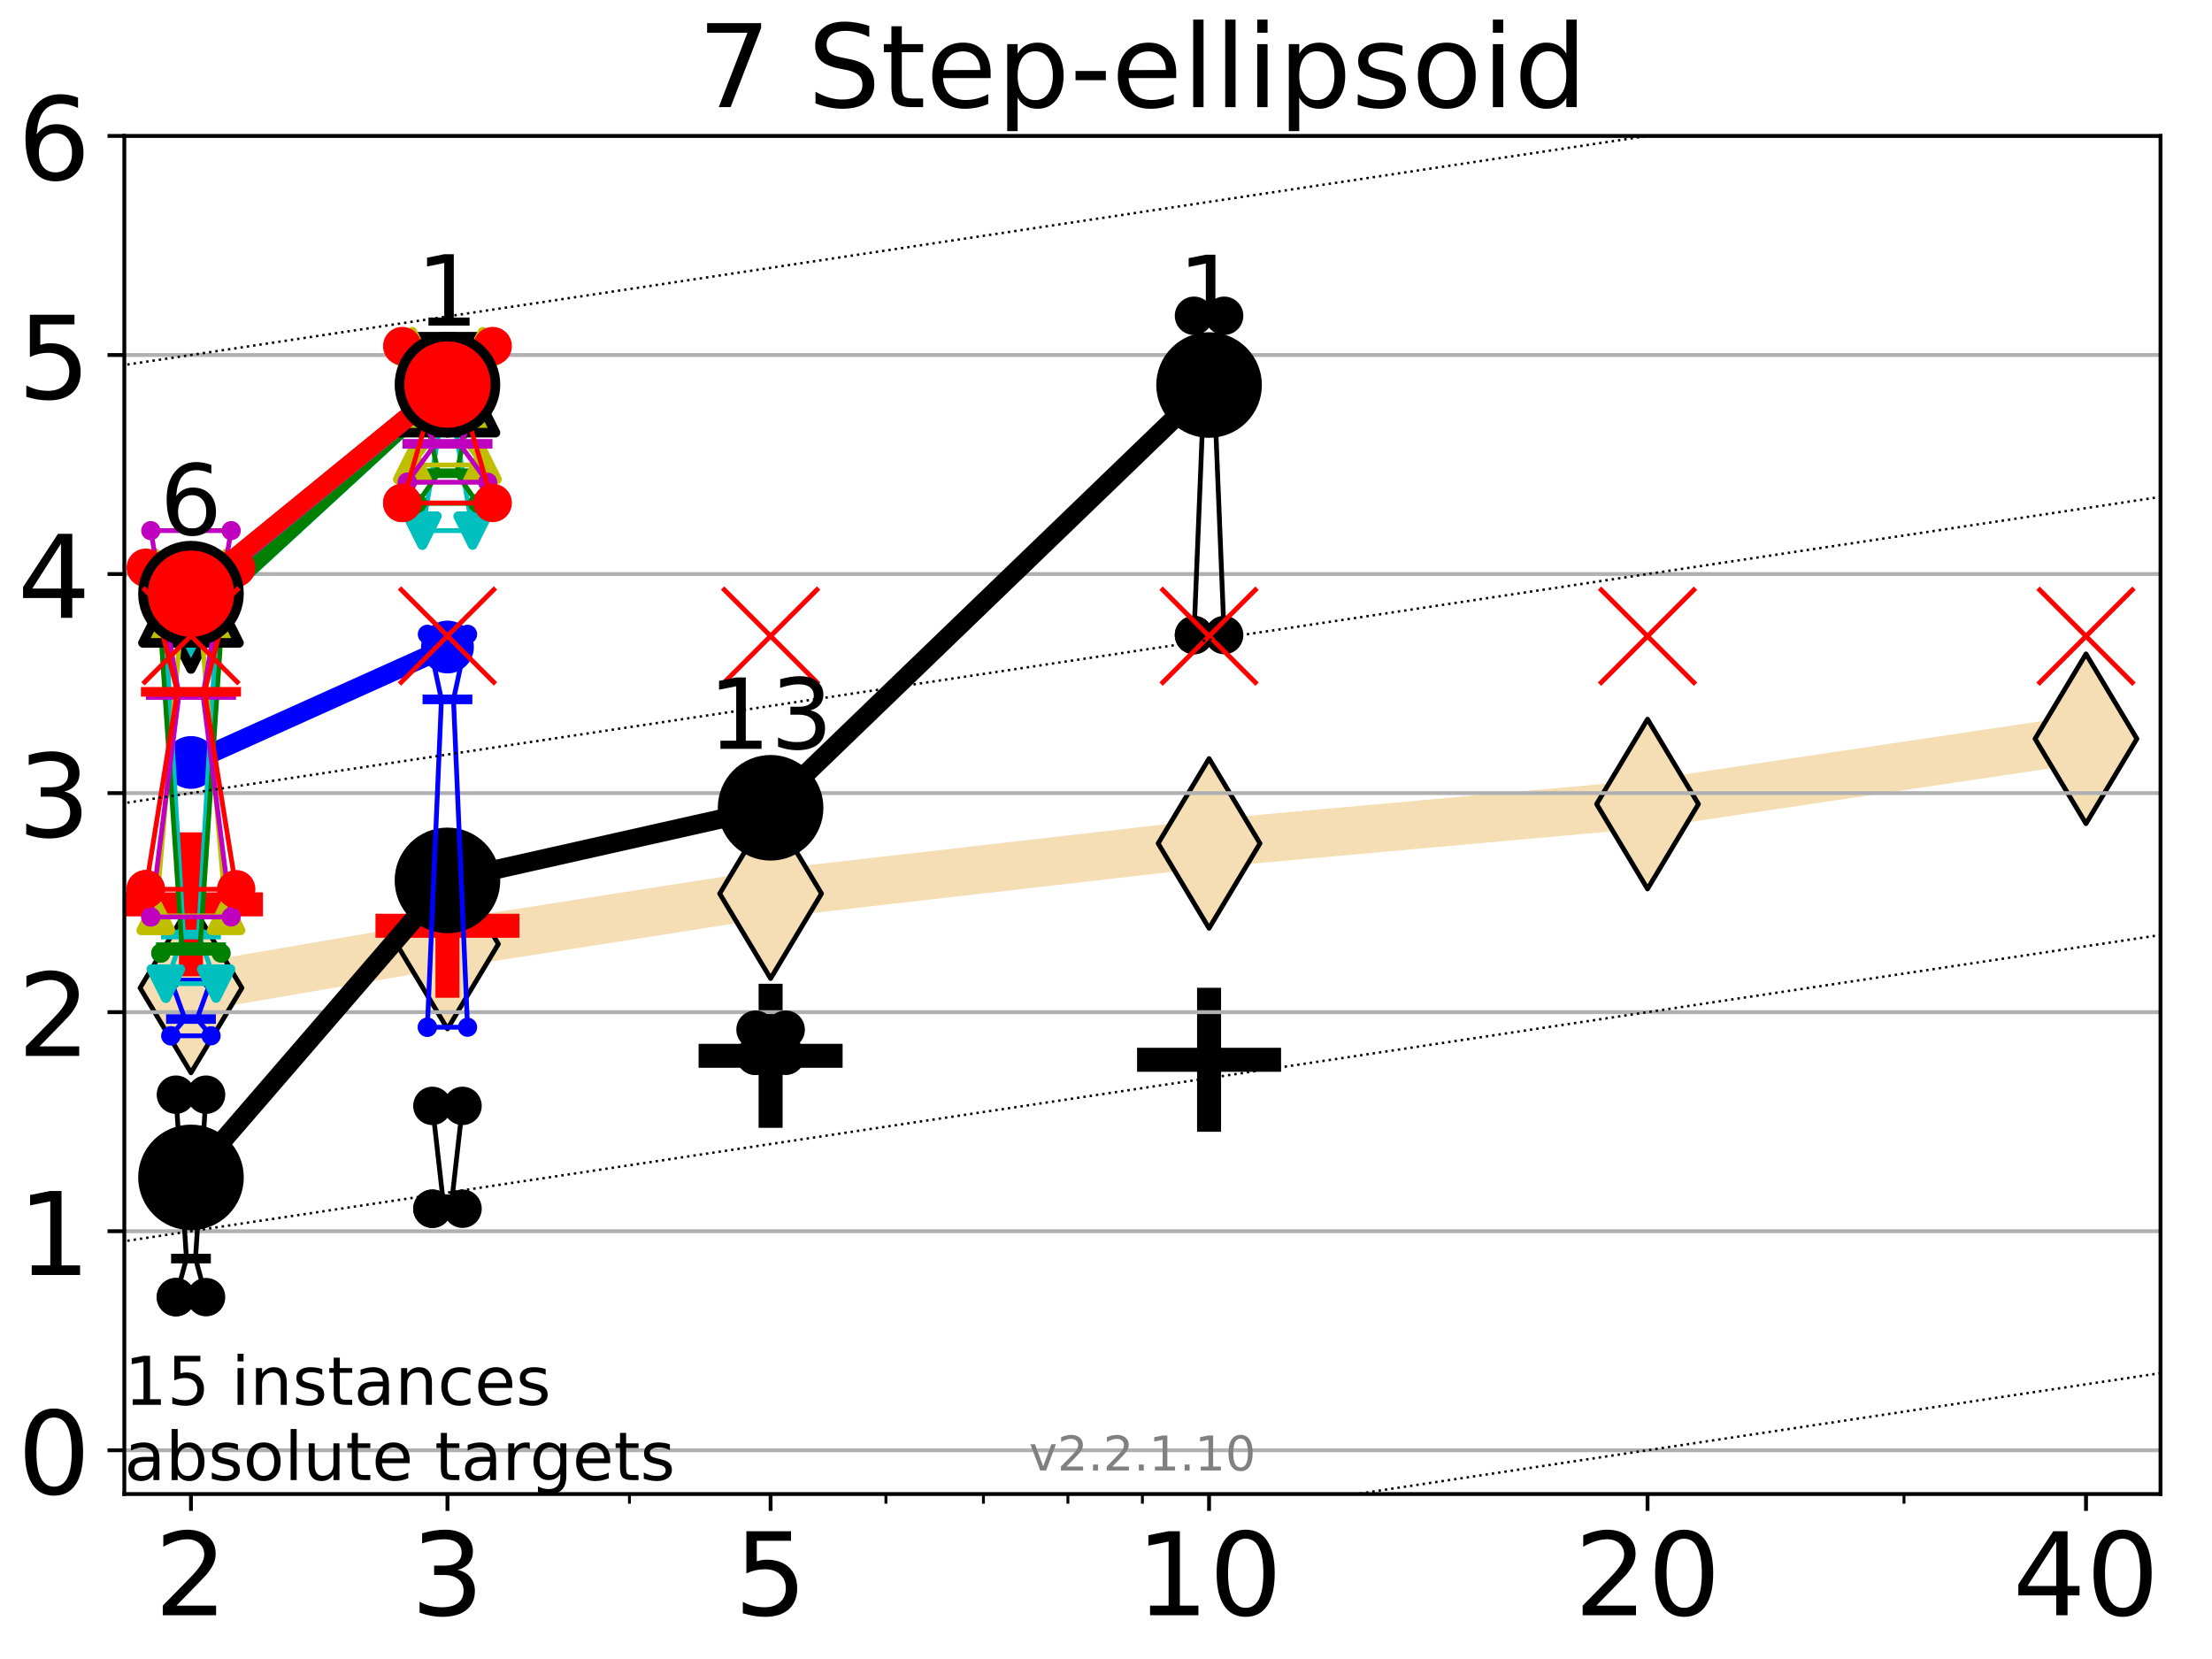 <?xml version="1.0" encoding="utf-8" standalone="no"?>
<!DOCTYPE svg PUBLIC "-//W3C//DTD SVG 1.1//EN"
  "http://www.w3.org/Graphics/SVG/1.1/DTD/svg11.dtd">
<!-- Created with matplotlib (http://matplotlib.org/) -->
<svg height="345.6pt" version="1.1" viewBox="0 0 460.8 345.6" width="460.8pt" xmlns="http://www.w3.org/2000/svg" xmlns:xlink="http://www.w3.org/1999/xlink">
 <defs>
  <style type="text/css">
*{stroke-linecap:butt;stroke-linejoin:round;}
  </style>
 </defs>
 <g id="figure_1">
  <g id="patch_1">
   <path d="M 0 345.6 
L 460.8 345.6 
L 460.8 0 
L 0 0 
z
" style="fill:#ffffff;"/>
  </g>
  <g id="axes_1">
   <g id="patch_2">
    <path d="M 25.9 311.24 
L 450.072 311.24 
L 450.072 28.32 
L 25.9 28.32 
z
" style="fill:#ffffff;"/>
   </g>
   <g id="line2d_1">
    <path clip-path="url(#p52731faa71)" d="M 39.784 205.803 
L 93.215 196.655 
L 160.53 186.158 
L 251.87 175.697 
L 343.211 167.501 
L 434.551 153.901 
" style="fill:none;stroke:#f5deb3;stroke-linecap:square;stroke-width:10;"/>
    <defs>
     <path d="M -0 17.678 
L 10.607 0 
L 0 -17.678 
L -10.607 -0 
z
" id="m0c9f86d8f8" style="stroke:#000000;stroke-linejoin:miter;"/>
    </defs>
    <g clip-path="url(#p52731faa71)">
     <use style="fill:#f5deb3;stroke:#000000;stroke-linejoin:miter;" x="39.784" xlink:href="#m0c9f86d8f8" y="205.803"/>
     <use style="fill:#f5deb3;stroke:#000000;stroke-linejoin:miter;" x="93.215" xlink:href="#m0c9f86d8f8" y="196.655"/>
     <use style="fill:#f5deb3;stroke:#000000;stroke-linejoin:miter;" x="160.53" xlink:href="#m0c9f86d8f8" y="186.158"/>
     <use style="fill:#f5deb3;stroke:#000000;stroke-linejoin:miter;" x="251.87" xlink:href="#m0c9f86d8f8" y="175.697"/>
     <use style="fill:#f5deb3;stroke:#000000;stroke-linejoin:miter;" x="343.211" xlink:href="#m0c9f86d8f8" y="167.501"/>
     <use style="fill:#f5deb3;stroke:#000000;stroke-linejoin:miter;" x="434.551" xlink:href="#m0c9f86d8f8" y="153.901"/>
    </g>
   </g>
   <g id="line2d_2">
    <defs>
     <path d="M -15 0 
L 15 0 
M 0 15 
L 0 -15 
" id="me1f49bbf1b" style="stroke:#ff0000;stroke-width:5;"/>
    </defs>
    <g clip-path="url(#p52731faa71)">
     <use style="fill:#ff0000;stroke:#ff0000;stroke-width:5;" x="93.215" xlink:href="#me1f49bbf1b" y="192.849"/>
    </g>
   </g>
   <g id="line2d_3">
    <defs>
     <path d="M -15 0 
L 15 0 
M 0 15 
L 0 -15 
" id="m3be1cf5bc7" style="stroke:#000000;stroke-width:5;"/>
    </defs>
    <g clip-path="url(#p52731faa71)">
     <use style="stroke:#000000;stroke-width:5;" x="160.53" xlink:href="#m3be1cf5bc7" y="219.943"/>
    </g>
   </g>
   <g id="line2d_4">
    <g clip-path="url(#p52731faa71)">
     <use style="stroke:#000000;stroke-width:5;" x="251.87" xlink:href="#m3be1cf5bc7" y="220.775"/>
    </g>
   </g>
   <g id="line2d_5">
    <g clip-path="url(#p52731faa71)">
     <use style="fill:#ff0000;stroke:#ff0000;stroke-width:5;" x="39.784" xlink:href="#me1f49bbf1b" y="188.395"/>
    </g>
   </g>
   <g id="matplotlib.axis_1">
    <g id="xtick_1">
     <g id="line2d_6">
      <defs>
       <path d="M 0 0 
L 0 3.5 
" id="mfce76831c5" style="stroke:#000000;stroke-width:0.8;"/>
      </defs>
      <g>
       <use style="stroke:#000000;stroke-width:0.8;" x="39.784" xlink:href="#mfce76831c5" y="311.24"/>
      </g>
     </g>
     <g id="text_1">
      <!-- 2 -->
      <defs>
       <path d="M 19.188 8.297 
L 53.609 8.297 
L 53.609 0 
L 7.328 0 
L 7.328 8.297 
Q 12.938 14.109 22.625 23.891 
Q 32.328 33.688 34.812 36.531 
Q 39.547 41.844 41.422 45.531 
Q 43.312 49.219 43.312 52.781 
Q 43.312 58.594 39.234 62.25 
Q 35.156 65.922 28.609 65.922 
Q 23.969 65.922 18.812 64.312 
Q 13.672 62.703 7.812 59.422 
L 7.812 69.391 
Q 13.766 71.781 18.938 73 
Q 24.125 74.219 28.422 74.219 
Q 39.75 74.219 46.484 68.547 
Q 53.219 62.891 53.219 53.422 
Q 53.219 48.922 51.531 44.891 
Q 49.859 40.875 45.406 35.406 
Q 44.188 33.984 37.641 27.219 
Q 31.109 20.453 19.188 8.297 
z
" id="DejaVuSans-32"/>
      </defs>
      <g transform="translate(32.149 336.476)scale(0.24 -0.24)">
       <use xlink:href="#DejaVuSans-32"/>
      </g>
     </g>
    </g>
    <g id="xtick_2">
     <g id="line2d_7">
      <g>
       <use style="stroke:#000000;stroke-width:0.8;" x="93.215" xlink:href="#mfce76831c5" y="311.24"/>
      </g>
     </g>
     <g id="text_2">
      <!-- 3 -->
      <defs>
       <path d="M 40.578 39.312 
Q 47.656 37.797 51.625 33 
Q 55.609 28.219 55.609 21.188 
Q 55.609 10.406 48.188 4.484 
Q 40.766 -1.422 27.094 -1.422 
Q 22.516 -1.422 17.656 -0.516 
Q 12.797 0.391 7.625 2.203 
L 7.625 11.719 
Q 11.719 9.328 16.594 8.109 
Q 21.484 6.891 26.812 6.891 
Q 36.078 6.891 40.938 10.547 
Q 45.797 14.203 45.797 21.188 
Q 45.797 27.641 41.281 31.266 
Q 36.766 34.906 28.719 34.906 
L 20.219 34.906 
L 20.219 43.016 
L 29.109 43.016 
Q 36.375 43.016 40.234 45.922 
Q 44.094 48.828 44.094 54.297 
Q 44.094 59.906 40.109 62.906 
Q 36.141 65.922 28.719 65.922 
Q 24.656 65.922 20.016 65.031 
Q 15.375 64.156 9.812 62.312 
L 9.812 71.094 
Q 15.438 72.656 20.344 73.438 
Q 25.25 74.219 29.594 74.219 
Q 40.828 74.219 47.359 69.109 
Q 53.906 64.016 53.906 55.328 
Q 53.906 49.266 50.438 45.094 
Q 46.969 40.922 40.578 39.312 
z
" id="DejaVuSans-33"/>
      </defs>
      <g transform="translate(85.58 336.476)scale(0.24 -0.24)">
       <use xlink:href="#DejaVuSans-33"/>
      </g>
     </g>
    </g>
    <g id="xtick_3">
     <g id="line2d_8">
      <g>
       <use style="stroke:#000000;stroke-width:0.8;" x="160.53" xlink:href="#mfce76831c5" y="311.24"/>
      </g>
     </g>
     <g id="text_3">
      <!-- 5 -->
      <defs>
       <path d="M 10.797 72.906 
L 49.516 72.906 
L 49.516 64.594 
L 19.828 64.594 
L 19.828 46.734 
Q 21.969 47.469 24.109 47.828 
Q 26.266 48.188 28.422 48.188 
Q 40.625 48.188 47.75 41.5 
Q 54.891 34.812 54.891 23.391 
Q 54.891 11.625 47.562 5.094 
Q 40.234 -1.422 26.906 -1.422 
Q 22.312 -1.422 17.547 -0.641 
Q 12.797 0.141 7.719 1.703 
L 7.719 11.625 
Q 12.109 9.234 16.797 8.062 
Q 21.484 6.891 26.703 6.891 
Q 35.156 6.891 40.078 11.328 
Q 45.016 15.766 45.016 23.391 
Q 45.016 31 40.078 35.438 
Q 35.156 39.891 26.703 39.891 
Q 22.75 39.891 18.812 39.016 
Q 14.891 38.141 10.797 36.281 
z
" id="DejaVuSans-35"/>
      </defs>
      <g transform="translate(152.895 336.476)scale(0.24 -0.24)">
       <use xlink:href="#DejaVuSans-35"/>
      </g>
     </g>
    </g>
    <g id="xtick_4">
     <g id="line2d_9">
      <g>
       <use style="stroke:#000000;stroke-width:0.8;" x="251.87" xlink:href="#mfce76831c5" y="311.24"/>
      </g>
     </g>
     <g id="text_4">
      <!-- 10 -->
      <defs>
       <path d="M 12.406 8.297 
L 28.516 8.297 
L 28.516 63.922 
L 10.984 60.406 
L 10.984 69.391 
L 28.422 72.906 
L 38.281 72.906 
L 38.281 8.297 
L 54.391 8.297 
L 54.391 0 
L 12.406 0 
z
" id="DejaVuSans-31"/>
       <path d="M 31.781 66.406 
Q 24.172 66.406 20.328 58.906 
Q 16.5 51.422 16.5 36.375 
Q 16.5 21.391 20.328 13.891 
Q 24.172 6.391 31.781 6.391 
Q 39.453 6.391 43.281 13.891 
Q 47.125 21.391 47.125 36.375 
Q 47.125 51.422 43.281 58.906 
Q 39.453 66.406 31.781 66.406 
z
M 31.781 74.219 
Q 44.047 74.219 50.516 64.516 
Q 56.984 54.828 56.984 36.375 
Q 56.984 17.969 50.516 8.266 
Q 44.047 -1.422 31.781 -1.422 
Q 19.531 -1.422 13.062 8.266 
Q 6.594 17.969 6.594 36.375 
Q 6.594 54.828 13.062 64.516 
Q 19.531 74.219 31.781 74.219 
z
" id="DejaVuSans-30"/>
      </defs>
      <g transform="translate(236.6 336.476)scale(0.24 -0.24)">
       <use xlink:href="#DejaVuSans-31"/>
       <use x="63.623" xlink:href="#DejaVuSans-30"/>
      </g>
     </g>
    </g>
    <g id="xtick_5">
     <g id="line2d_10">
      <g>
       <use style="stroke:#000000;stroke-width:0.8;" x="343.211" xlink:href="#mfce76831c5" y="311.24"/>
      </g>
     </g>
     <g id="text_5">
      <!-- 20 -->
      <g transform="translate(327.941 336.476)scale(0.24 -0.24)">
       <use xlink:href="#DejaVuSans-32"/>
       <use x="63.623" xlink:href="#DejaVuSans-30"/>
      </g>
     </g>
    </g>
    <g id="xtick_6">
     <g id="line2d_11">
      <g>
       <use style="stroke:#000000;stroke-width:0.8;" x="434.551" xlink:href="#mfce76831c5" y="311.24"/>
      </g>
     </g>
     <g id="text_6">
      <!-- 40 -->
      <defs>
       <path d="M 37.797 64.312 
L 12.891 25.391 
L 37.797 25.391 
z
M 35.203 72.906 
L 47.609 72.906 
L 47.609 25.391 
L 58.016 25.391 
L 58.016 17.188 
L 47.609 17.188 
L 47.609 0 
L 37.797 0 
L 37.797 17.188 
L 4.891 17.188 
L 4.891 26.703 
z
" id="DejaVuSans-34"/>
      </defs>
      <g transform="translate(419.281 336.476)scale(0.24 -0.24)">
       <use xlink:href="#DejaVuSans-34"/>
       <use x="63.623" xlink:href="#DejaVuSans-30"/>
      </g>
     </g>
    </g>
    <g id="xtick_7">
     <g id="line2d_12">
      <defs>
       <path d="M 0 0 
L 0 2 
" id="mb24bbd49f4" style="stroke:#000000;stroke-width:0.6;"/>
      </defs>
      <g>
       <use style="stroke:#000000;stroke-width:0.6;" x="39.784" xlink:href="#mb24bbd49f4" y="311.24"/>
      </g>
     </g>
    </g>
    <g id="xtick_8">
     <g id="line2d_13">
      <g>
       <use style="stroke:#000000;stroke-width:0.6;" x="93.215" xlink:href="#mb24bbd49f4" y="311.24"/>
      </g>
     </g>
    </g>
    <g id="xtick_9">
     <g id="line2d_14">
      <g>
       <use style="stroke:#000000;stroke-width:0.6;" x="131.125" xlink:href="#mb24bbd49f4" y="311.24"/>
      </g>
     </g>
    </g>
    <g id="xtick_10">
     <g id="line2d_15">
      <g>
       <use style="stroke:#000000;stroke-width:0.6;" x="160.53" xlink:href="#mb24bbd49f4" y="311.24"/>
      </g>
     </g>
    </g>
    <g id="xtick_11">
     <g id="line2d_16">
      <g>
       <use style="stroke:#000000;stroke-width:0.6;" x="184.555" xlink:href="#mb24bbd49f4" y="311.24"/>
      </g>
     </g>
    </g>
    <g id="xtick_12">
     <g id="line2d_17">
      <g>
       <use style="stroke:#000000;stroke-width:0.6;" x="204.869" xlink:href="#mb24bbd49f4" y="311.24"/>
      </g>
     </g>
    </g>
    <g id="xtick_13">
     <g id="line2d_18">
      <g>
       <use style="stroke:#000000;stroke-width:0.6;" x="222.465" xlink:href="#mb24bbd49f4" y="311.24"/>
      </g>
     </g>
    </g>
    <g id="xtick_14">
     <g id="line2d_19">
      <g>
       <use style="stroke:#000000;stroke-width:0.6;" x="237.986" xlink:href="#mb24bbd49f4" y="311.24"/>
      </g>
     </g>
    </g>
    <g id="xtick_15">
     <g id="line2d_20">
      <g>
       <use style="stroke:#000000;stroke-width:0.6;" x="343.211" xlink:href="#mb24bbd49f4" y="311.24"/>
      </g>
     </g>
    </g>
    <g id="xtick_16">
     <g id="line2d_21">
      <g>
       <use style="stroke:#000000;stroke-width:0.6;" x="396.641" xlink:href="#mb24bbd49f4" y="311.24"/>
      </g>
     </g>
    </g>
    <g id="xtick_17">
     <g id="line2d_22">
      <g>
       <use style="stroke:#000000;stroke-width:0.6;" x="434.551" xlink:href="#mb24bbd49f4" y="311.24"/>
      </g>
     </g>
    </g>
   </g>
   <g id="matplotlib.axis_2">
    <g id="ytick_1">
     <g id="line2d_23">
      <path clip-path="url(#p52731faa71)" d="M 25.9 302.114 
L 450.072 302.114 
" style="fill:none;stroke:#b0b0b0;stroke-linecap:square;stroke-width:0.8;"/>
     </g>
     <g id="line2d_24">
      <defs>
       <path d="M 0 0 
L -3.5 0 
" id="m6a4d549126" style="stroke:#000000;stroke-width:0.8;"/>
      </defs>
      <g>
       <use style="stroke:#000000;stroke-width:0.8;" x="25.9" xlink:href="#m6a4d549126" y="302.114"/>
      </g>
     </g>
     <g id="text_7">
      <!-- 0 -->
      <g transform="translate(3.63 311.232)scale(0.24 -0.24)">
       <use xlink:href="#DejaVuSans-30"/>
      </g>
     </g>
    </g>
    <g id="ytick_2">
     <g id="line2d_25">
      <path clip-path="url(#p52731faa71)" d="M 25.9 256.481 
L 450.072 256.481 
" style="fill:none;stroke:#b0b0b0;stroke-linecap:square;stroke-width:0.8;"/>
     </g>
     <g id="line2d_26">
      <g>
       <use style="stroke:#000000;stroke-width:0.8;" x="25.9" xlink:href="#m6a4d549126" y="256.481"/>
      </g>
     </g>
     <g id="text_8">
      <!-- 1 -->
      <g transform="translate(3.63 265.599)scale(0.24 -0.24)">
       <use xlink:href="#DejaVuSans-31"/>
      </g>
     </g>
    </g>
    <g id="ytick_3">
     <g id="line2d_27">
      <path clip-path="url(#p52731faa71)" d="M 25.9 210.849 
L 450.072 210.849 
" style="fill:none;stroke:#b0b0b0;stroke-linecap:square;stroke-width:0.8;"/>
     </g>
     <g id="line2d_28">
      <g>
       <use style="stroke:#000000;stroke-width:0.8;" x="25.9" xlink:href="#m6a4d549126" y="210.849"/>
      </g>
     </g>
     <g id="text_9">
      <!-- 2 -->
      <g transform="translate(3.63 219.967)scale(0.24 -0.24)">
       <use xlink:href="#DejaVuSans-32"/>
      </g>
     </g>
    </g>
    <g id="ytick_4">
     <g id="line2d_29">
      <path clip-path="url(#p52731faa71)" d="M 25.9 165.217 
L 450.072 165.217 
" style="fill:none;stroke:#b0b0b0;stroke-linecap:square;stroke-width:0.8;"/>
     </g>
     <g id="line2d_30">
      <g>
       <use style="stroke:#000000;stroke-width:0.8;" x="25.9" xlink:href="#m6a4d549126" y="165.217"/>
      </g>
     </g>
     <g id="text_10">
      <!-- 3 -->
      <g transform="translate(3.63 174.335)scale(0.24 -0.24)">
       <use xlink:href="#DejaVuSans-33"/>
      </g>
     </g>
    </g>
    <g id="ytick_5">
     <g id="line2d_31">
      <path clip-path="url(#p52731faa71)" d="M 25.9 119.585 
L 450.072 119.585 
" style="fill:none;stroke:#b0b0b0;stroke-linecap:square;stroke-width:0.8;"/>
     </g>
     <g id="line2d_32">
      <g>
       <use style="stroke:#000000;stroke-width:0.8;" x="25.9" xlink:href="#m6a4d549126" y="119.585"/>
      </g>
     </g>
     <g id="text_11">
      <!-- 4 -->
      <g transform="translate(3.63 128.703)scale(0.24 -0.24)">
       <use xlink:href="#DejaVuSans-34"/>
      </g>
     </g>
    </g>
    <g id="ytick_6">
     <g id="line2d_33">
      <path clip-path="url(#p52731faa71)" d="M 25.9 73.952 
L 450.072 73.952 
" style="fill:none;stroke:#b0b0b0;stroke-linecap:square;stroke-width:0.8;"/>
     </g>
     <g id="line2d_34">
      <g>
       <use style="stroke:#000000;stroke-width:0.8;" x="25.9" xlink:href="#m6a4d549126" y="73.952"/>
      </g>
     </g>
     <g id="text_12">
      <!-- 5 -->
      <g transform="translate(3.63 83.07)scale(0.24 -0.24)">
       <use xlink:href="#DejaVuSans-35"/>
      </g>
     </g>
    </g>
    <g id="ytick_7">
     <g id="line2d_35">
      <path clip-path="url(#p52731faa71)" d="M 25.9 28.32 
L 450.072 28.32 
" style="fill:none;stroke:#b0b0b0;stroke-linecap:square;stroke-width:0.8;"/>
     </g>
     <g id="line2d_36">
      <g>
       <use style="stroke:#000000;stroke-width:0.8;" x="25.9" xlink:href="#m6a4d549126" y="28.32"/>
      </g>
     </g>
     <g id="text_13">
      <!-- 6 -->
      <defs>
       <path d="M 33.016 40.375 
Q 26.375 40.375 22.484 35.828 
Q 18.609 31.297 18.609 23.391 
Q 18.609 15.531 22.484 10.953 
Q 26.375 6.391 33.016 6.391 
Q 39.656 6.391 43.531 10.953 
Q 47.406 15.531 47.406 23.391 
Q 47.406 31.297 43.531 35.828 
Q 39.656 40.375 33.016 40.375 
z
M 52.594 71.297 
L 52.594 62.312 
Q 48.875 64.062 45.094 64.984 
Q 41.312 65.922 37.594 65.922 
Q 27.828 65.922 22.672 59.328 
Q 17.531 52.734 16.797 39.406 
Q 19.672 43.656 24.016 45.922 
Q 28.375 48.188 33.594 48.188 
Q 44.578 48.188 50.953 41.516 
Q 57.328 34.859 57.328 23.391 
Q 57.328 12.156 50.688 5.359 
Q 44.047 -1.422 33.016 -1.422 
Q 20.359 -1.422 13.672 8.266 
Q 6.984 17.969 6.984 36.375 
Q 6.984 53.656 15.188 63.938 
Q 23.391 74.219 37.203 74.219 
Q 40.922 74.219 44.703 73.484 
Q 48.484 72.75 52.594 71.297 
z
" id="DejaVuSans-36"/>
      </defs>
      <g transform="translate(3.63 37.438)scale(0.24 -0.24)">
       <use xlink:href="#DejaVuSans-36"/>
      </g>
     </g>
    </g>
   </g>
   <g id="line2d_37">
    <path clip-path="url(#p52731faa71)" d="M 36.644 270.218 
L 38.842 262.183 
L 36.644 228.041 
L 42.924 228.041 
L 40.726 262.183 
L 42.924 270.218 
L 36.644 270.218 
" style="fill:none;stroke:#000000;stroke-linecap:square;"/>
   </g>
   <g id="line2d_38">
    <path clip-path="url(#p52731faa71)" d="M 36.644 270.218 
L 42.924 270.218 
L 42.924 228.041 
L 36.644 228.041 
L 36.644 270.218 
" style="fill:none;"/>
    <defs>
     <path d="M 0 3 
C 0.796 3 1.559 2.684 2.121 2.121 
C 2.684 1.559 3 0.796 3 0 
C 3 -0.796 2.684 -1.559 2.121 -2.121 
C 1.559 -2.684 0.796 -3 0 -3 
C -0.796 -3 -1.559 -2.684 -2.121 -2.121 
C -2.684 -1.559 -3 -0.796 -3 0 
C -3 0.796 -2.684 1.559 -2.121 2.121 
C -1.559 2.684 -0.796 3 0 3 
z
" id="mba49fb8e6d" style="stroke:#000000;stroke-width:2;"/>
    </defs>
    <g clip-path="url(#p52731faa71)">
     <use style="stroke:#000000;stroke-width:2;" x="36.644" xlink:href="#mba49fb8e6d" y="270.218"/>
     <use style="stroke:#000000;stroke-width:2;" x="42.924" xlink:href="#mba49fb8e6d" y="270.218"/>
     <use style="stroke:#000000;stroke-width:2;" x="42.924" xlink:href="#mba49fb8e6d" y="228.041"/>
     <use style="stroke:#000000;stroke-width:2;" x="36.644" xlink:href="#mba49fb8e6d" y="228.041"/>
     <use style="stroke:#000000;stroke-width:2;" x="36.644" xlink:href="#mba49fb8e6d" y="270.218"/>
    </g>
   </g>
   <g id="line2d_39">
    <path clip-path="url(#p52731faa71)" d="M 36.644 262.183 
L 42.924 262.183 
" style="fill:none;stroke:#000000;stroke-linecap:square;stroke-width:2;"/>
   </g>
   <g id="line2d_40">
    <path clip-path="url(#p52731faa71)" d="M 90.075 251.797 
L 92.273 249.813 
L 90.075 230.375 
L 96.355 230.375 
L 94.157 249.813 
L 96.355 251.797 
L 90.075 251.797 
" style="fill:none;stroke:#000000;stroke-linecap:square;"/>
   </g>
   <g id="line2d_41">
    <path clip-path="url(#p52731faa71)" d="M 90.075 251.797 
L 96.355 251.797 
L 96.355 230.375 
L 90.075 230.375 
L 90.075 251.797 
" style="fill:none;"/>
    <g clip-path="url(#p52731faa71)">
     <use style="stroke:#000000;stroke-width:2;" x="90.075" xlink:href="#mba49fb8e6d" y="251.797"/>
     <use style="stroke:#000000;stroke-width:2;" x="96.355" xlink:href="#mba49fb8e6d" y="251.797"/>
     <use style="stroke:#000000;stroke-width:2;" x="96.355" xlink:href="#mba49fb8e6d" y="230.375"/>
     <use style="stroke:#000000;stroke-width:2;" x="90.075" xlink:href="#mba49fb8e6d" y="230.375"/>
     <use style="stroke:#000000;stroke-width:2;" x="90.075" xlink:href="#mba49fb8e6d" y="251.797"/>
    </g>
   </g>
   <g id="line2d_42">
    <path clip-path="url(#p52731faa71)" d="M 90.075 249.813 
L 96.355 249.813 
" style="fill:none;stroke:#000000;stroke-linecap:square;stroke-width:2;"/>
   </g>
   <g id="line2d_43">
    <path clip-path="url(#p52731faa71)" d="M 157.39 219.943 
L 159.588 219.943 
L 157.39 214.494 
L 163.669 214.494 
L 161.472 219.943 
L 163.669 219.943 
L 157.39 219.943 
" style="fill:none;stroke:#000000;stroke-linecap:square;"/>
   </g>
   <g id="line2d_44">
    <path clip-path="url(#p52731faa71)" d="M 157.39 219.943 
L 163.669 219.943 
L 163.669 214.494 
L 157.39 214.494 
L 157.39 219.943 
" style="fill:none;"/>
    <g clip-path="url(#p52731faa71)">
     <use style="stroke:#000000;stroke-width:2;" x="157.39" xlink:href="#mba49fb8e6d" y="219.943"/>
     <use style="stroke:#000000;stroke-width:2;" x="163.669" xlink:href="#mba49fb8e6d" y="219.943"/>
     <use style="stroke:#000000;stroke-width:2;" x="163.669" xlink:href="#mba49fb8e6d" y="214.494"/>
     <use style="stroke:#000000;stroke-width:2;" x="157.39" xlink:href="#mba49fb8e6d" y="214.494"/>
     <use style="stroke:#000000;stroke-width:2;" x="157.39" xlink:href="#mba49fb8e6d" y="219.943"/>
    </g>
   </g>
   <g id="line2d_45">
    <path clip-path="url(#p52731faa71)" d="M 157.39 219.943 
L 163.669 219.943 
" style="fill:none;stroke:#000000;stroke-linecap:square;stroke-width:2;"/>
   </g>
   <g id="line2d_46">
    <path clip-path="url(#p52731faa71)" d="M 248.73 132.295 
L 250.928 78.192 
L 248.73 65.784 
L 255.01 65.784 
L 252.812 78.192 
L 255.01 132.295 
L 248.73 132.295 
" style="fill:none;stroke:#000000;stroke-linecap:square;"/>
   </g>
   <g id="line2d_47">
    <path clip-path="url(#p52731faa71)" d="M 248.73 132.295 
L 255.01 132.295 
L 255.01 65.784 
L 248.73 65.784 
L 248.73 132.295 
" style="fill:none;"/>
    <g clip-path="url(#p52731faa71)">
     <use style="stroke:#000000;stroke-width:2;" x="248.73" xlink:href="#mba49fb8e6d" y="132.295"/>
     <use style="stroke:#000000;stroke-width:2;" x="255.01" xlink:href="#mba49fb8e6d" y="132.295"/>
     <use style="stroke:#000000;stroke-width:2;" x="255.01" xlink:href="#mba49fb8e6d" y="65.784"/>
     <use style="stroke:#000000;stroke-width:2;" x="248.73" xlink:href="#mba49fb8e6d" y="65.784"/>
     <use style="stroke:#000000;stroke-width:2;" x="248.73" xlink:href="#mba49fb8e6d" y="132.295"/>
    </g>
   </g>
   <g id="line2d_48">
    <path clip-path="url(#p52731faa71)" d="M 248.73 78.192 
L 255.01 78.192 
" style="fill:none;stroke:#000000;stroke-linecap:square;stroke-width:2;"/>
   </g>
   <g id="line2d_49">
    <path clip-path="url(#p52731faa71)" d="M 39.784 245.278 
L 93.215 183.404 
" style="fill:none;stroke:#000000;stroke-linecap:square;stroke-width:4;"/>
   </g>
   <g id="line2d_50">
    <path clip-path="url(#p52731faa71)" d="M 93.215 183.404 
L 160.53 168.276 
" style="fill:none;stroke:#000000;stroke-linecap:square;stroke-width:4;"/>
   </g>
   <g id="line2d_51">
    <path clip-path="url(#p52731faa71)" d="M 160.53 168.276 
L 251.87 80.208 
" style="fill:none;stroke:#000000;stroke-linecap:square;stroke-width:4;"/>
   </g>
   <g id="line2d_52">
    <path clip-path="url(#p52731faa71)" d="M 39.784 245.278 
L 93.215 183.404 
L 160.53 168.276 
L 251.87 80.208 
" style="fill:none;"/>
    <defs>
     <path d="M 0 10 
C 2.652 10 5.196 8.946 7.071 7.071 
C 8.946 5.196 10 2.652 10 0 
C 10 -2.652 8.946 -5.196 7.071 -7.071 
C 5.196 -8.946 2.652 -10 0 -10 
C -2.652 -10 -5.196 -8.946 -7.071 -7.071 
C -8.946 -5.196 -10 -2.652 -10 0 
C -10 2.652 -8.946 5.196 -7.071 7.071 
C -5.196 8.946 -2.652 10 0 10 
z
" id="m5604aaad25" style="stroke:#000000;stroke-width:2;"/>
    </defs>
    <g clip-path="url(#p52731faa71)">
     <use style="stroke:#000000;stroke-width:2;" x="39.784" xlink:href="#m5604aaad25" y="245.278"/>
     <use style="stroke:#000000;stroke-width:2;" x="93.215" xlink:href="#m5604aaad25" y="183.404"/>
     <use style="stroke:#000000;stroke-width:2;" x="160.53" xlink:href="#m5604aaad25" y="168.276"/>
     <use style="stroke:#000000;stroke-width:2;" x="251.87" xlink:href="#m5604aaad25" y="80.208"/>
    </g>
   </g>
   <g id="line2d_53">
    <path clip-path="url(#p52731faa71)" d="M 35.597 215.773 
L 38.528 212.287 
L 35.597 204.181 
L 43.971 204.181 
L 41.04 212.287 
L 43.971 215.773 
L 35.597 215.773 
" style="fill:none;stroke:#0000ff;stroke-linecap:square;"/>
   </g>
   <g id="line2d_54">
    <path clip-path="url(#p52731faa71)" d="M 35.597 215.773 
L 43.971 215.773 
L 43.971 204.181 
L 35.597 204.181 
L 35.597 215.773 
" style="fill:none;"/>
    <defs>
     <path d="M 0 1.5 
C 0.398 1.5 0.779 1.342 1.061 1.061 
C 1.342 0.779 1.5 0.398 1.5 0 
C 1.5 -0.398 1.342 -0.779 1.061 -1.061 
C 0.779 -1.342 0.398 -1.5 0 -1.5 
C -0.398 -1.5 -0.779 -1.342 -1.061 -1.061 
C -1.342 -0.779 -1.5 -0.398 -1.5 0 
C -1.5 0.398 -1.342 0.779 -1.061 1.061 
C -0.779 1.342 -0.398 1.5 0 1.5 
z
" id="mc77b69e8a1" style="stroke:#0000ff;"/>
    </defs>
    <g clip-path="url(#p52731faa71)">
     <use style="fill:#0000ff;stroke:#0000ff;" x="35.597" xlink:href="#mc77b69e8a1" y="215.773"/>
     <use style="fill:#0000ff;stroke:#0000ff;" x="43.971" xlink:href="#mc77b69e8a1" y="215.773"/>
     <use style="fill:#0000ff;stroke:#0000ff;" x="43.971" xlink:href="#mc77b69e8a1" y="204.181"/>
     <use style="fill:#0000ff;stroke:#0000ff;" x="35.597" xlink:href="#mc77b69e8a1" y="204.181"/>
     <use style="fill:#0000ff;stroke:#0000ff;" x="35.597" xlink:href="#mc77b69e8a1" y="215.773"/>
    </g>
   </g>
   <g id="line2d_55">
    <path clip-path="url(#p52731faa71)" d="M 35.597 212.287 
L 43.971 212.287 
" style="fill:none;stroke:#0000ff;stroke-linecap:square;stroke-width:2;"/>
   </g>
   <g id="line2d_56">
    <path clip-path="url(#p52731faa71)" d="M 89.028 213.992 
L 91.959 145.695 
L 89.028 132.139 
L 97.401 132.139 
L 94.471 145.695 
L 97.401 213.992 
L 89.028 213.992 
" style="fill:none;stroke:#0000ff;stroke-linecap:square;"/>
   </g>
   <g id="line2d_57">
    <path clip-path="url(#p52731faa71)" d="M 89.028 213.992 
L 97.401 213.992 
L 97.401 132.139 
L 89.028 132.139 
L 89.028 213.992 
" style="fill:none;"/>
    <g clip-path="url(#p52731faa71)">
     <use style="fill:#0000ff;stroke:#0000ff;" x="89.028" xlink:href="#mc77b69e8a1" y="213.992"/>
     <use style="fill:#0000ff;stroke:#0000ff;" x="97.401" xlink:href="#mc77b69e8a1" y="213.992"/>
     <use style="fill:#0000ff;stroke:#0000ff;" x="97.401" xlink:href="#mc77b69e8a1" y="132.139"/>
     <use style="fill:#0000ff;stroke:#0000ff;" x="89.028" xlink:href="#mc77b69e8a1" y="132.139"/>
     <use style="fill:#0000ff;stroke:#0000ff;" x="89.028" xlink:href="#mc77b69e8a1" y="213.992"/>
    </g>
   </g>
   <g id="line2d_58">
    <path clip-path="url(#p52731faa71)" d="M 89.028 145.695 
L 97.401 145.695 
" style="fill:none;stroke:#0000ff;stroke-linecap:square;stroke-width:2;"/>
   </g>
   <g id="line2d_59">
    <path clip-path="url(#p52731faa71)" d="M 39.784 158.835 
L 93.215 134.789 
" style="fill:none;stroke:#0000ff;stroke-linecap:square;stroke-width:4;"/>
   </g>
   <g id="line2d_60">
    <path clip-path="url(#p52731faa71)" d="M 39.784 158.835 
L 93.215 134.789 
" style="fill:none;"/>
    <defs>
     <path d="M 0 5 
C 1.326 5 2.598 4.473 3.536 3.536 
C 4.473 2.598 5 1.326 5 0 
C 5 -1.326 4.473 -2.598 3.536 -3.536 
C 2.598 -4.473 1.326 -5 0 -5 
C -1.326 -5 -2.598 -4.473 -3.536 -3.536 
C -4.473 -2.598 -5 -1.326 -5 0 
C -5 1.326 -4.473 2.598 -3.536 3.536 
C -2.598 4.473 -1.326 5 0 5 
z
" id="m68f4747ded" style="stroke:#0000ff;"/>
    </defs>
    <g clip-path="url(#p52731faa71)">
     <use style="fill:#0000ff;stroke:#0000ff;" x="39.784" xlink:href="#m68f4747ded" y="158.835"/>
     <use style="fill:#0000ff;stroke:#0000ff;" x="93.215" xlink:href="#m68f4747ded" y="134.789"/>
    </g>
   </g>
   <g id="line2d_61">
    <path clip-path="url(#p52731faa71)" d="M 34.551 204.902 
L 38.214 194.69 
L 34.551 132.036 
L 45.017 132.036 
L 41.354 194.69 
L 45.017 204.902 
L 34.551 204.902 
" style="fill:none;stroke:#00bfbf;stroke-linecap:square;"/>
   </g>
   <g id="line2d_62">
    <path clip-path="url(#p52731faa71)" d="M 34.551 204.902 
L 45.017 204.902 
L 45.017 132.036 
L 34.551 132.036 
L 34.551 204.902 
" style="fill:none;"/>
    <defs>
     <path d="M -0 3 
L 3 -3 
L -3 -3 
z
" id="m8d195ee701" style="stroke:#00bfbf;stroke-linejoin:miter;stroke-width:2;"/>
    </defs>
    <g clip-path="url(#p52731faa71)">
     <use style="fill:#00bfbf;stroke:#00bfbf;stroke-linejoin:miter;stroke-width:2;" x="34.551" xlink:href="#m8d195ee701" y="204.902"/>
     <use style="fill:#00bfbf;stroke:#00bfbf;stroke-linejoin:miter;stroke-width:2;" x="45.017" xlink:href="#m8d195ee701" y="204.902"/>
     <use style="fill:#00bfbf;stroke:#00bfbf;stroke-linejoin:miter;stroke-width:2;" x="45.017" xlink:href="#m8d195ee701" y="132.036"/>
     <use style="fill:#00bfbf;stroke:#00bfbf;stroke-linejoin:miter;stroke-width:2;" x="34.551" xlink:href="#m8d195ee701" y="132.036"/>
     <use style="fill:#00bfbf;stroke:#00bfbf;stroke-linejoin:miter;stroke-width:2;" x="34.551" xlink:href="#m8d195ee701" y="204.902"/>
    </g>
   </g>
   <g id="line2d_63">
    <path clip-path="url(#p52731faa71)" d="M 34.551 194.69 
L 45.017 194.69 
" style="fill:none;stroke:#00bfbf;stroke-linecap:square;stroke-width:2;"/>
   </g>
   <g id="line2d_64">
    <path clip-path="url(#p52731faa71)" d="M 87.982 110.538 
L 91.645 88.879 
L 87.982 76.302 
L 98.448 76.302 
L 94.785 88.879 
L 98.448 110.538 
L 87.982 110.538 
" style="fill:none;stroke:#00bfbf;stroke-linecap:square;"/>
   </g>
   <g id="line2d_65">
    <path clip-path="url(#p52731faa71)" d="M 87.982 110.538 
L 98.448 110.538 
L 98.448 76.302 
L 87.982 76.302 
L 87.982 110.538 
" style="fill:none;"/>
    <g clip-path="url(#p52731faa71)">
     <use style="fill:#00bfbf;stroke:#00bfbf;stroke-linejoin:miter;stroke-width:2;" x="87.982" xlink:href="#m8d195ee701" y="110.538"/>
     <use style="fill:#00bfbf;stroke:#00bfbf;stroke-linejoin:miter;stroke-width:2;" x="98.448" xlink:href="#m8d195ee701" y="110.538"/>
     <use style="fill:#00bfbf;stroke:#00bfbf;stroke-linejoin:miter;stroke-width:2;" x="98.448" xlink:href="#m8d195ee701" y="76.302"/>
     <use style="fill:#00bfbf;stroke:#00bfbf;stroke-linejoin:miter;stroke-width:2;" x="87.982" xlink:href="#m8d195ee701" y="76.302"/>
     <use style="fill:#00bfbf;stroke:#00bfbf;stroke-linejoin:miter;stroke-width:2;" x="87.982" xlink:href="#m8d195ee701" y="110.538"/>
    </g>
   </g>
   <g id="line2d_66">
    <path clip-path="url(#p52731faa71)" d="M 87.982 88.879 
L 98.448 88.879 
" style="fill:none;stroke:#00bfbf;stroke-linecap:square;stroke-width:2;"/>
   </g>
   <g id="line2d_67">
    <path clip-path="url(#p52731faa71)" d="M 39.784 129.359 
L 93.215 80.143 
" style="fill:none;stroke:#00bfbf;stroke-linecap:square;stroke-width:4;"/>
   </g>
   <g id="line2d_68">
    <path clip-path="url(#p52731faa71)" d="M 39.784 129.359 
L 93.215 80.143 
" style="fill:none;"/>
    <defs>
     <path d="M -0 10 
L 10 -10 
L -10 -10 
z
" id="m80755e2e5c" style="stroke:#000000;stroke-linejoin:miter;stroke-width:2;"/>
    </defs>
    <g clip-path="url(#p52731faa71)">
     <use style="fill:#00bfbf;stroke:#000000;stroke-linejoin:miter;stroke-width:2;" x="39.784" xlink:href="#m80755e2e5c" y="129.359"/>
     <use style="fill:#00bfbf;stroke:#000000;stroke-linejoin:miter;stroke-width:2;" x="93.215" xlink:href="#m80755e2e5c" y="80.143"/>
    </g>
   </g>
   <g id="line2d_69">
    <path clip-path="url(#p52731faa71)" d="M 33.504 198.551 
L 37.9 197.312 
L 33.504 131.833 
L 46.064 131.833 
L 41.668 197.312 
L 46.064 198.551 
L 33.504 198.551 
" style="fill:none;stroke:#008000;stroke-linecap:square;"/>
   </g>
   <g id="line2d_70">
    <path clip-path="url(#p52731faa71)" d="M 33.504 198.551 
L 46.064 198.551 
L 46.064 131.833 
L 33.504 131.833 
L 33.504 198.551 
" style="fill:none;"/>
    <defs>
     <path d="M 0 1.5 
C 0.398 1.5 0.779 1.342 1.061 1.061 
C 1.342 0.779 1.5 0.398 1.5 0 
C 1.5 -0.398 1.342 -0.779 1.061 -1.061 
C 0.779 -1.342 0.398 -1.5 0 -1.5 
C -0.398 -1.5 -0.779 -1.342 -1.061 -1.061 
C -1.342 -0.779 -1.5 -0.398 -1.5 0 
C -1.5 0.398 -1.342 0.779 -1.061 1.061 
C -0.779 1.342 -0.398 1.5 0 1.5 
z
" id="mc119af57ae" style="stroke:#008000;"/>
    </defs>
    <g clip-path="url(#p52731faa71)">
     <use style="fill:#008000;stroke:#008000;" x="33.504" xlink:href="#mc119af57ae" y="198.551"/>
     <use style="fill:#008000;stroke:#008000;" x="46.064" xlink:href="#mc119af57ae" y="198.551"/>
     <use style="fill:#008000;stroke:#008000;" x="46.064" xlink:href="#mc119af57ae" y="131.833"/>
     <use style="fill:#008000;stroke:#008000;" x="33.504" xlink:href="#mc119af57ae" y="131.833"/>
     <use style="fill:#008000;stroke:#008000;" x="33.504" xlink:href="#mc119af57ae" y="198.551"/>
    </g>
   </g>
   <g id="line2d_71">
    <path clip-path="url(#p52731faa71)" d="M 33.504 197.312 
L 46.064 197.312 
" style="fill:none;stroke:#008000;stroke-linecap:square;stroke-width:2;"/>
   </g>
   <g id="line2d_72">
    <path clip-path="url(#p52731faa71)" d="M 86.935 104.851 
L 91.331 98.583 
L 86.935 78.771 
L 99.495 78.771 
L 95.099 98.583 
L 99.495 104.851 
L 86.935 104.851 
" style="fill:none;stroke:#008000;stroke-linecap:square;"/>
   </g>
   <g id="line2d_73">
    <path clip-path="url(#p52731faa71)" d="M 86.935 104.851 
L 99.495 104.851 
L 99.495 78.771 
L 86.935 78.771 
L 86.935 104.851 
" style="fill:none;"/>
    <g clip-path="url(#p52731faa71)">
     <use style="fill:#008000;stroke:#008000;" x="86.935" xlink:href="#mc119af57ae" y="104.851"/>
     <use style="fill:#008000;stroke:#008000;" x="99.495" xlink:href="#mc119af57ae" y="104.851"/>
     <use style="fill:#008000;stroke:#008000;" x="99.495" xlink:href="#mc119af57ae" y="78.771"/>
     <use style="fill:#008000;stroke:#008000;" x="86.935" xlink:href="#mc119af57ae" y="78.771"/>
     <use style="fill:#008000;stroke:#008000;" x="86.935" xlink:href="#mc119af57ae" y="104.851"/>
    </g>
   </g>
   <g id="line2d_74">
    <path clip-path="url(#p52731faa71)" d="M 86.935 98.583 
L 99.495 98.583 
" style="fill:none;stroke:#008000;stroke-linecap:square;stroke-width:2;"/>
   </g>
   <g id="line2d_75">
    <path clip-path="url(#p52731faa71)" d="M 39.784 129.244 
L 93.215 80.135 
" style="fill:none;stroke:#008000;stroke-linecap:square;stroke-width:4;"/>
   </g>
   <g id="line2d_76">
    <path clip-path="url(#p52731faa71)" d="M 39.784 129.244 
L 93.215 80.135 
" style="fill:none;"/>
    <defs>
     <path d="M 0 5 
C 1.326 5 2.598 4.473 3.536 3.536 
C 4.473 2.598 5 1.326 5 0 
C 5 -1.326 4.473 -2.598 3.536 -3.536 
C 2.598 -4.473 1.326 -5 0 -5 
C -1.326 -5 -2.598 -4.473 -3.536 -3.536 
C -4.473 -2.598 -5 -1.326 -5 0 
C -5 1.326 -4.473 2.598 -3.536 3.536 
C -2.598 4.473 -1.326 5 0 5 
z
" id="mbf022c4244" style="stroke:#008000;"/>
    </defs>
    <g clip-path="url(#p52731faa71)">
     <use style="fill:#008000;stroke:#008000;" x="39.784" xlink:href="#mbf022c4244" y="129.244"/>
     <use style="fill:#008000;stroke:#008000;" x="93.215" xlink:href="#mbf022c4244" y="80.135"/>
    </g>
   </g>
   <g id="line2d_77">
    <path clip-path="url(#p52731faa71)" d="M 32.458 190.801 
L 37.586 131.548 
L 32.458 118.312 
L 47.11 118.312 
L 41.982 131.548 
L 47.11 190.801 
L 32.458 190.801 
" style="fill:none;stroke:#bfbf00;stroke-linecap:square;"/>
   </g>
   <g id="line2d_78">
    <path clip-path="url(#p52731faa71)" d="M 32.458 190.801 
L 47.11 190.801 
L 47.11 118.312 
L 32.458 118.312 
L 32.458 190.801 
" style="fill:none;"/>
    <defs>
     <path d="M 0 -3 
L -3 3 
L 3 3 
z
" id="ma764060742" style="stroke:#bfbf00;stroke-linejoin:miter;stroke-width:2;"/>
    </defs>
    <g clip-path="url(#p52731faa71)">
     <use style="fill:#bfbf00;stroke:#bfbf00;stroke-linejoin:miter;stroke-width:2;" x="32.458" xlink:href="#ma764060742" y="190.801"/>
     <use style="fill:#bfbf00;stroke:#bfbf00;stroke-linejoin:miter;stroke-width:2;" x="47.11" xlink:href="#ma764060742" y="190.801"/>
     <use style="fill:#bfbf00;stroke:#bfbf00;stroke-linejoin:miter;stroke-width:2;" x="47.11" xlink:href="#ma764060742" y="118.312"/>
     <use style="fill:#bfbf00;stroke:#bfbf00;stroke-linejoin:miter;stroke-width:2;" x="32.458" xlink:href="#ma764060742" y="118.312"/>
     <use style="fill:#bfbf00;stroke:#bfbf00;stroke-linejoin:miter;stroke-width:2;" x="32.458" xlink:href="#ma764060742" y="190.801"/>
    </g>
   </g>
   <g id="line2d_79">
    <path clip-path="url(#p52731faa71)" d="M 32.458 131.548 
L 47.11 131.548 
" style="fill:none;stroke:#bfbf00;stroke-linecap:square;stroke-width:2;"/>
   </g>
   <g id="line2d_80">
    <path clip-path="url(#p52731faa71)" d="M 85.888 96.862 
L 91.017 89.991 
L 85.888 72.113 
L 100.541 72.113 
L 95.413 89.991 
L 100.541 96.862 
L 85.888 96.862 
" style="fill:none;stroke:#bfbf00;stroke-linecap:square;"/>
   </g>
   <g id="line2d_81">
    <path clip-path="url(#p52731faa71)" d="M 85.888 96.862 
L 100.541 96.862 
L 100.541 72.113 
L 85.888 72.113 
L 85.888 96.862 
" style="fill:none;"/>
    <g clip-path="url(#p52731faa71)">
     <use style="fill:#bfbf00;stroke:#bfbf00;stroke-linejoin:miter;stroke-width:2;" x="85.888" xlink:href="#ma764060742" y="96.862"/>
     <use style="fill:#bfbf00;stroke:#bfbf00;stroke-linejoin:miter;stroke-width:2;" x="100.541" xlink:href="#ma764060742" y="96.862"/>
     <use style="fill:#bfbf00;stroke:#bfbf00;stroke-linejoin:miter;stroke-width:2;" x="100.541" xlink:href="#ma764060742" y="72.113"/>
     <use style="fill:#bfbf00;stroke:#bfbf00;stroke-linejoin:miter;stroke-width:2;" x="85.888" xlink:href="#ma764060742" y="72.113"/>
     <use style="fill:#bfbf00;stroke:#bfbf00;stroke-linejoin:miter;stroke-width:2;" x="85.888" xlink:href="#ma764060742" y="96.862"/>
    </g>
   </g>
   <g id="line2d_82">
    <path clip-path="url(#p52731faa71)" d="M 85.888 89.991 
L 100.541 89.991 
" style="fill:none;stroke:#bfbf00;stroke-linecap:square;stroke-width:2;"/>
   </g>
   <g id="line2d_83">
    <path clip-path="url(#p52731faa71)" d="M 39.784 123.919 
L 93.215 80.133 
" style="fill:none;stroke:#bfbf00;stroke-linecap:square;stroke-width:4;"/>
   </g>
   <g id="line2d_84">
    <path clip-path="url(#p52731faa71)" d="M 39.784 123.919 
L 93.215 80.133 
" style="fill:none;"/>
    <defs>
     <path d="M 0 -10 
L -10 10 
L 10 10 
z
" id="m3194093e74" style="stroke:#000000;stroke-linejoin:miter;stroke-width:2;"/>
    </defs>
    <g clip-path="url(#p52731faa71)">
     <use style="fill:#bfbf00;stroke:#000000;stroke-linejoin:miter;stroke-width:2;" x="39.784" xlink:href="#m3194093e74" y="123.919"/>
     <use style="fill:#bfbf00;stroke:#000000;stroke-linejoin:miter;stroke-width:2;" x="93.215" xlink:href="#m3194093e74" y="80.133"/>
    </g>
   </g>
   <g id="line2d_85">
    <path clip-path="url(#p52731faa71)" d="M 31.411 191.019 
L 37.272 144.787 
L 31.411 110.538 
L 48.157 110.538 
L 42.296 144.787 
L 48.157 191.019 
L 31.411 191.019 
" style="fill:none;stroke:#bf00bf;stroke-linecap:square;"/>
   </g>
   <g id="line2d_86">
    <path clip-path="url(#p52731faa71)" d="M 31.411 191.019 
L 48.157 191.019 
L 48.157 110.538 
L 31.411 110.538 
L 31.411 191.019 
" style="fill:none;"/>
    <defs>
     <path d="M 0 1.5 
C 0.398 1.5 0.779 1.342 1.061 1.061 
C 1.342 0.779 1.5 0.398 1.5 0 
C 1.5 -0.398 1.342 -0.779 1.061 -1.061 
C 0.779 -1.342 0.398 -1.5 0 -1.5 
C -0.398 -1.5 -0.779 -1.342 -1.061 -1.061 
C -1.342 -0.779 -1.5 -0.398 -1.5 0 
C -1.5 0.398 -1.342 0.779 -1.061 1.061 
C -0.779 1.342 -0.398 1.5 0 1.5 
z
" id="m249663e3c2" style="stroke:#bf00bf;"/>
    </defs>
    <g clip-path="url(#p52731faa71)">
     <use style="fill:#bf00bf;stroke:#bf00bf;" x="31.411" xlink:href="#m249663e3c2" y="191.019"/>
     <use style="fill:#bf00bf;stroke:#bf00bf;" x="48.157" xlink:href="#m249663e3c2" y="191.019"/>
     <use style="fill:#bf00bf;stroke:#bf00bf;" x="48.157" xlink:href="#m249663e3c2" y="110.538"/>
     <use style="fill:#bf00bf;stroke:#bf00bf;" x="31.411" xlink:href="#m249663e3c2" y="110.538"/>
     <use style="fill:#bf00bf;stroke:#bf00bf;" x="31.411" xlink:href="#m249663e3c2" y="191.019"/>
    </g>
   </g>
   <g id="line2d_87">
    <path clip-path="url(#p52731faa71)" d="M 31.411 144.787 
L 48.157 144.787 
" style="fill:none;stroke:#bf00bf;stroke-linecap:square;stroke-width:2;"/>
   </g>
   <g id="line2d_88">
    <path clip-path="url(#p52731faa71)" d="M 84.842 100.453 
L 90.703 92.462 
L 84.842 81.598 
L 101.588 81.598 
L 95.727 92.462 
L 101.588 100.453 
L 84.842 100.453 
" style="fill:none;stroke:#bf00bf;stroke-linecap:square;"/>
   </g>
   <g id="line2d_89">
    <path clip-path="url(#p52731faa71)" d="M 84.842 100.453 
L 101.588 100.453 
L 101.588 81.598 
L 84.842 81.598 
L 84.842 100.453 
" style="fill:none;"/>
    <g clip-path="url(#p52731faa71)">
     <use style="fill:#bf00bf;stroke:#bf00bf;" x="84.842" xlink:href="#m249663e3c2" y="100.453"/>
     <use style="fill:#bf00bf;stroke:#bf00bf;" x="101.588" xlink:href="#m249663e3c2" y="100.453"/>
     <use style="fill:#bf00bf;stroke:#bf00bf;" x="101.588" xlink:href="#m249663e3c2" y="81.598"/>
     <use style="fill:#bf00bf;stroke:#bf00bf;" x="84.842" xlink:href="#m249663e3c2" y="81.598"/>
     <use style="fill:#bf00bf;stroke:#bf00bf;" x="84.842" xlink:href="#m249663e3c2" y="100.453"/>
    </g>
   </g>
   <g id="line2d_90">
    <path clip-path="url(#p52731faa71)" d="M 84.842 92.462 
L 101.588 92.462 
" style="fill:none;stroke:#bf00bf;stroke-linecap:square;stroke-width:2;"/>
   </g>
   <g id="line2d_91">
    <path clip-path="url(#p52731faa71)" d="M 39.784 123.919 
L 93.215 80.133 
" style="fill:none;stroke:#bf00bf;stroke-linecap:square;stroke-width:4;"/>
   </g>
   <g id="line2d_92">
    <path clip-path="url(#p52731faa71)" d="M 39.784 123.919 
L 93.215 80.133 
" style="fill:none;"/>
    <defs>
     <path d="M 0 5 
C 1.326 5 2.598 4.473 3.536 3.536 
C 4.473 2.598 5 1.326 5 0 
C 5 -1.326 4.473 -2.598 3.536 -3.536 
C 2.598 -4.473 1.326 -5 0 -5 
C -1.326 -5 -2.598 -4.473 -3.536 -3.536 
C -4.473 -2.598 -5 -1.326 -5 0 
C -5 1.326 -4.473 2.598 -3.536 3.536 
C -2.598 4.473 -1.326 5 0 5 
z
" id="m48a3a50663" style="stroke:#bf00bf;"/>
    </defs>
    <g clip-path="url(#p52731faa71)">
     <use style="fill:#bf00bf;stroke:#bf00bf;" x="39.784" xlink:href="#m48a3a50663" y="123.919"/>
     <use style="fill:#bf00bf;stroke:#bf00bf;" x="93.215" xlink:href="#m48a3a50663" y="80.133"/>
    </g>
   </g>
   <g id="line2d_93">
    <path clip-path="url(#p52731faa71)" d="M 30.364 185.245 
L 36.958 144.117 
L 30.364 118.277 
L 49.204 118.277 
L 42.61 144.117 
L 49.204 185.245 
L 30.364 185.245 
" style="fill:none;stroke:#ff0000;stroke-linecap:square;"/>
   </g>
   <g id="line2d_94">
    <path clip-path="url(#p52731faa71)" d="M 30.364 185.245 
L 49.204 185.245 
L 49.204 118.277 
L 30.364 118.277 
L 30.364 185.245 
" style="fill:none;"/>
    <defs>
     <path d="M 0 3 
C 0.796 3 1.559 2.684 2.121 2.121 
C 2.684 1.559 3 0.796 3 0 
C 3 -0.796 2.684 -1.559 2.121 -2.121 
C 1.559 -2.684 0.796 -3 0 -3 
C -0.796 -3 -1.559 -2.684 -2.121 -2.121 
C -2.684 -1.559 -3 -0.796 -3 0 
C -3 0.796 -2.684 1.559 -2.121 2.121 
C -1.559 2.684 -0.796 3 0 3 
z
" id="m1d7365f1c3" style="stroke:#ff0000;stroke-width:2;"/>
    </defs>
    <g clip-path="url(#p52731faa71)">
     <use style="fill:#ff0000;stroke:#ff0000;stroke-width:2;" x="30.364" xlink:href="#m1d7365f1c3" y="185.245"/>
     <use style="fill:#ff0000;stroke:#ff0000;stroke-width:2;" x="49.204" xlink:href="#m1d7365f1c3" y="185.245"/>
     <use style="fill:#ff0000;stroke:#ff0000;stroke-width:2;" x="49.204" xlink:href="#m1d7365f1c3" y="118.277"/>
     <use style="fill:#ff0000;stroke:#ff0000;stroke-width:2;" x="30.364" xlink:href="#m1d7365f1c3" y="118.277"/>
     <use style="fill:#ff0000;stroke:#ff0000;stroke-width:2;" x="30.364" xlink:href="#m1d7365f1c3" y="185.245"/>
    </g>
   </g>
   <g id="line2d_95">
    <path clip-path="url(#p52731faa71)" d="M 30.364 144.117 
L 49.204 144.117 
" style="fill:none;stroke:#ff0000;stroke-linecap:square;stroke-width:2;"/>
   </g>
   <g id="line2d_96">
    <path clip-path="url(#p52731faa71)" d="M 83.795 104.773 
L 90.389 82.351 
L 83.795 72.1 
L 102.635 72.1 
L 96.041 82.351 
L 102.635 104.773 
L 83.795 104.773 
" style="fill:none;stroke:#ff0000;stroke-linecap:square;"/>
   </g>
   <g id="line2d_97">
    <path clip-path="url(#p52731faa71)" d="M 83.795 104.773 
L 102.635 104.773 
L 102.635 72.1 
L 83.795 72.1 
L 83.795 104.773 
" style="fill:none;"/>
    <g clip-path="url(#p52731faa71)">
     <use style="fill:#ff0000;stroke:#ff0000;stroke-width:2;" x="83.795" xlink:href="#m1d7365f1c3" y="104.773"/>
     <use style="fill:#ff0000;stroke:#ff0000;stroke-width:2;" x="102.635" xlink:href="#m1d7365f1c3" y="104.773"/>
     <use style="fill:#ff0000;stroke:#ff0000;stroke-width:2;" x="102.635" xlink:href="#m1d7365f1c3" y="72.1"/>
     <use style="fill:#ff0000;stroke:#ff0000;stroke-width:2;" x="83.795" xlink:href="#m1d7365f1c3" y="72.1"/>
     <use style="fill:#ff0000;stroke:#ff0000;stroke-width:2;" x="83.795" xlink:href="#m1d7365f1c3" y="104.773"/>
    </g>
   </g>
   <g id="line2d_98">
    <path clip-path="url(#p52731faa71)" d="M 83.795 82.351 
L 102.635 82.351 
" style="fill:none;stroke:#ff0000;stroke-linecap:square;stroke-width:2;"/>
   </g>
   <g id="line2d_99">
    <path clip-path="url(#p52731faa71)" d="M 39.784 123.672 
L 93.215 80.113 
" style="fill:none;stroke:#ff0000;stroke-linecap:square;stroke-width:4;"/>
   </g>
   <g id="line2d_100">
    <path clip-path="url(#p52731faa71)" d="M 39.784 123.672 
L 93.215 80.113 
" style="fill:none;"/>
    <defs>
     <path d="M 0 10 
C 2.652 10 5.196 8.946 7.071 7.071 
C 8.946 5.196 10 2.652 10 0 
C 10 -2.652 8.946 -5.196 7.071 -7.071 
C 5.196 -8.946 2.652 -10 0 -10 
C -2.652 -10 -5.196 -8.946 -7.071 -7.071 
C -8.946 -5.196 -10 -2.652 -10 0 
C -10 2.652 -8.946 5.196 -7.071 7.071 
C -5.196 8.946 -2.652 10 0 10 
z
" id="m3d9f8e827a" style="stroke:#000000;stroke-width:2;"/>
    </defs>
    <g clip-path="url(#p52731faa71)">
     <use style="fill:#ff0000;stroke:#000000;stroke-width:2;" x="39.784" xlink:href="#m3d9f8e827a" y="123.672"/>
     <use style="fill:#ff0000;stroke:#000000;stroke-width:2;" x="93.215" xlink:href="#m3d9f8e827a" y="80.113"/>
    </g>
   </g>
   <g id="line2d_101"/>
   <g id="line2d_102"/>
   <g id="line2d_103"/>
   <g id="line2d_104"/>
   <g id="line2d_105"/>
   <g id="line2d_106"/>
   <g id="line2d_107"/>
   <g id="line2d_108">
    <defs>
     <path d="M -10 10 
L 10 -10 
M -10 -10 
L 10 10 
" id="m7a2cbe9c29" style="stroke:#ff0000;"/>
    </defs>
    <g clip-path="url(#p52731faa71)">
     <use style="fill:#ff0000;stroke:#ff0000;" x="39.784" xlink:href="#m7a2cbe9c29" y="132.449"/>
     <use style="fill:#ff0000;stroke:#ff0000;" x="93.215" xlink:href="#m7a2cbe9c29" y="132.481"/>
     <use style="fill:#ff0000;stroke:#ff0000;" x="160.53" xlink:href="#m7a2cbe9c29" y="132.506"/>
     <use style="fill:#ff0000;stroke:#ff0000;" x="251.87" xlink:href="#m7a2cbe9c29" y="132.525"/>
     <use style="fill:#ff0000;stroke:#ff0000;" x="343.211" xlink:href="#m7a2cbe9c29" y="132.534"/>
     <use style="fill:#ff0000;stroke:#ff0000;" x="434.551" xlink:href="#m7a2cbe9c29" y="132.539"/>
    </g>
   </g>
   <g id="line2d_109">
    <path clip-path="url(#p52731faa71)" d="M 47.403 346.6 
L 461.8 284.279 
" style="fill:none;stroke:#000000;stroke-dasharray:0.5,0.825;stroke-dashoffset:0;stroke-width:0.5;"/>
   </g>
   <g id="line2d_110">
    <path clip-path="url(#p52731faa71)" d="M -1 262.615 
L 461.8 193.014 
" style="fill:none;stroke:#000000;stroke-dasharray:0.5,0.825;stroke-dashoffset:0;stroke-width:0.5;"/>
   </g>
   <g id="line2d_111">
    <path clip-path="url(#p52731faa71)" d="M -1 171.35 
L 461.8 101.75 
" style="fill:none;stroke:#000000;stroke-dasharray:0.5,0.825;stroke-dashoffset:0;stroke-width:0.5;"/>
   </g>
   <g id="line2d_112">
    <path clip-path="url(#p52731faa71)" d="M -1 80.086 
L 461.8 10.485 
" style="fill:none;stroke:#000000;stroke-dasharray:0.5,0.825;stroke-dashoffset:0;stroke-width:0.5;"/>
   </g>
   <g id="line2d_113">
    <path clip-path="url(#p52731faa71)" style="fill:none;stroke:#000000;stroke-dasharray:0.5,0.825;stroke-dashoffset:0;stroke-width:0.5;"/>
   </g>
   <g id="patch_3">
    <path d="M 25.9 311.24 
L 25.9 28.32 
" style="fill:none;stroke:#000000;stroke-linecap:square;stroke-linejoin:miter;stroke-width:0.8;"/>
   </g>
   <g id="patch_4">
    <path d="M 450.072 311.24 
L 450.072 28.32 
" style="fill:none;stroke:#000000;stroke-linecap:square;stroke-linejoin:miter;stroke-width:0.8;"/>
   </g>
   <g id="patch_5">
    <path d="M 25.9 311.24 
L 450.072 311.24 
" style="fill:none;stroke:#000000;stroke-linecap:square;stroke-linejoin:miter;stroke-width:0.8;"/>
   </g>
   <g id="patch_6">
    <path d="M 25.9 28.32 
L 450.072 28.32 
" style="fill:none;stroke:#000000;stroke-linecap:square;stroke-linejoin:miter;stroke-width:0.8;"/>
   </g>
   <g id="text_14">
    <!-- 1 -->
    <g transform="translate(86.725 67.835)scale(0.204 -0.204)">
     <use xlink:href="#DejaVuSans-31"/>
    </g>
   </g>
   <g id="text_15">
    <!-- 13 -->
    <g transform="translate(147.55 155.998)scale(0.204 -0.204)">
     <use xlink:href="#DejaVuSans-31"/>
     <use x="63.623" xlink:href="#DejaVuSans-33"/>
    </g>
   </g>
   <g id="text_16">
    <!-- 1 -->
    <g transform="translate(245.38 67.93)scale(0.204 -0.204)">
     <use xlink:href="#DejaVuSans-31"/>
    </g>
   </g>
   <g id="text_17">
    <!-- 6 -->
    <g transform="translate(33.294 111.394)scale(0.204 -0.204)">
     <use xlink:href="#DejaVuSans-36"/>
    </g>
   </g>
   <g id="text_18">
    <!-- 15 instances -->
    <defs>
     <path id="DejaVuSans-20"/>
     <path d="M 9.422 54.688 
L 18.406 54.688 
L 18.406 0 
L 9.422 0 
z
M 9.422 75.984 
L 18.406 75.984 
L 18.406 64.594 
L 9.422 64.594 
z
" id="DejaVuSans-69"/>
     <path d="M 54.891 33.016 
L 54.891 0 
L 45.906 0 
L 45.906 32.719 
Q 45.906 40.484 42.875 44.328 
Q 39.844 48.188 33.797 48.188 
Q 26.516 48.188 22.312 43.547 
Q 18.109 38.922 18.109 30.906 
L 18.109 0 
L 9.078 0 
L 9.078 54.688 
L 18.109 54.688 
L 18.109 46.188 
Q 21.344 51.125 25.703 53.562 
Q 30.078 56 35.797 56 
Q 45.219 56 50.047 50.172 
Q 54.891 44.344 54.891 33.016 
z
" id="DejaVuSans-6e"/>
     <path d="M 44.281 53.078 
L 44.281 44.578 
Q 40.484 46.531 36.375 47.5 
Q 32.281 48.484 27.875 48.484 
Q 21.188 48.484 17.844 46.438 
Q 14.5 44.391 14.5 40.281 
Q 14.5 37.156 16.891 35.375 
Q 19.281 33.594 26.516 31.984 
L 29.594 31.297 
Q 39.156 29.25 43.188 25.516 
Q 47.219 21.781 47.219 15.094 
Q 47.219 7.469 41.188 3.016 
Q 35.156 -1.422 24.609 -1.422 
Q 20.219 -1.422 15.453 -0.562 
Q 10.688 0.297 5.422 2 
L 5.422 11.281 
Q 10.406 8.688 15.234 7.391 
Q 20.062 6.109 24.812 6.109 
Q 31.156 6.109 34.562 8.281 
Q 37.984 10.453 37.984 14.406 
Q 37.984 18.062 35.516 20.016 
Q 33.062 21.969 24.703 23.781 
L 21.578 24.516 
Q 13.234 26.266 9.516 29.906 
Q 5.812 33.547 5.812 39.891 
Q 5.812 47.609 11.281 51.797 
Q 16.75 56 26.812 56 
Q 31.781 56 36.172 55.266 
Q 40.578 54.547 44.281 53.078 
z
" id="DejaVuSans-73"/>
     <path d="M 18.312 70.219 
L 18.312 54.688 
L 36.812 54.688 
L 36.812 47.703 
L 18.312 47.703 
L 18.312 18.016 
Q 18.312 11.328 20.141 9.422 
Q 21.969 7.516 27.594 7.516 
L 36.812 7.516 
L 36.812 0 
L 27.594 0 
Q 17.188 0 13.234 3.875 
Q 9.281 7.766 9.281 18.016 
L 9.281 47.703 
L 2.688 47.703 
L 2.688 54.688 
L 9.281 54.688 
L 9.281 70.219 
z
" id="DejaVuSans-74"/>
     <path d="M 34.281 27.484 
Q 23.391 27.484 19.188 25 
Q 14.984 22.516 14.984 16.5 
Q 14.984 11.719 18.141 8.906 
Q 21.297 6.109 26.703 6.109 
Q 34.188 6.109 38.703 11.406 
Q 43.219 16.703 43.219 25.484 
L 43.219 27.484 
z
M 52.203 31.203 
L 52.203 0 
L 43.219 0 
L 43.219 8.297 
Q 40.141 3.328 35.547 0.953 
Q 30.953 -1.422 24.312 -1.422 
Q 15.922 -1.422 10.953 3.297 
Q 6 8.016 6 15.922 
Q 6 25.141 12.172 29.828 
Q 18.359 34.516 30.609 34.516 
L 43.219 34.516 
L 43.219 35.406 
Q 43.219 41.609 39.141 45 
Q 35.062 48.391 27.688 48.391 
Q 23 48.391 18.547 47.266 
Q 14.109 46.141 10.016 43.891 
L 10.016 52.203 
Q 14.938 54.109 19.578 55.047 
Q 24.219 56 28.609 56 
Q 40.484 56 46.344 49.844 
Q 52.203 43.703 52.203 31.203 
z
" id="DejaVuSans-61"/>
     <path d="M 48.781 52.594 
L 48.781 44.188 
Q 44.969 46.297 41.141 47.344 
Q 37.312 48.391 33.406 48.391 
Q 24.656 48.391 19.812 42.844 
Q 14.984 37.312 14.984 27.297 
Q 14.984 17.281 19.812 11.734 
Q 24.656 6.203 33.406 6.203 
Q 37.312 6.203 41.141 7.25 
Q 44.969 8.297 48.781 10.406 
L 48.781 2.094 
Q 45.016 0.344 40.984 -0.531 
Q 36.969 -1.422 32.422 -1.422 
Q 20.062 -1.422 12.781 6.344 
Q 5.516 14.109 5.516 27.297 
Q 5.516 40.672 12.859 48.328 
Q 20.219 56 33.016 56 
Q 37.156 56 41.109 55.141 
Q 45.062 54.297 48.781 52.594 
z
" id="DejaVuSans-63"/>
     <path d="M 56.203 29.594 
L 56.203 25.203 
L 14.891 25.203 
Q 15.484 15.922 20.484 11.062 
Q 25.484 6.203 34.422 6.203 
Q 39.594 6.203 44.453 7.469 
Q 49.312 8.734 54.109 11.281 
L 54.109 2.781 
Q 49.266 0.734 44.188 -0.344 
Q 39.109 -1.422 33.891 -1.422 
Q 20.797 -1.422 13.156 6.188 
Q 5.516 13.812 5.516 26.812 
Q 5.516 40.234 12.766 48.109 
Q 20.016 56 32.328 56 
Q 43.359 56 49.781 48.891 
Q 56.203 41.797 56.203 29.594 
z
M 47.219 32.234 
Q 47.125 39.594 43.094 43.984 
Q 39.062 48.391 32.422 48.391 
Q 24.906 48.391 20.391 44.141 
Q 15.875 39.891 15.188 32.172 
z
" id="DejaVuSans-65"/>
    </defs>
    <g transform="translate(25.9 292.651)scale(0.14 -0.14)">
     <use xlink:href="#DejaVuSans-31"/>
     <use x="63.623" xlink:href="#DejaVuSans-35"/>
     <use x="127.246" xlink:href="#DejaVuSans-20"/>
     <use x="159.033" xlink:href="#DejaVuSans-69"/>
     <use x="186.816" xlink:href="#DejaVuSans-6e"/>
     <use x="250.195" xlink:href="#DejaVuSans-73"/>
     <use x="302.295" xlink:href="#DejaVuSans-74"/>
     <use x="341.504" xlink:href="#DejaVuSans-61"/>
     <use x="402.783" xlink:href="#DejaVuSans-6e"/>
     <use x="466.162" xlink:href="#DejaVuSans-63"/>
     <use x="521.143" xlink:href="#DejaVuSans-65"/>
     <use x="582.666" xlink:href="#DejaVuSans-73"/>
    </g>
    <!-- absolute targets -->
    <defs>
     <path d="M 48.688 27.297 
Q 48.688 37.203 44.609 42.844 
Q 40.531 48.484 33.406 48.484 
Q 26.266 48.484 22.188 42.844 
Q 18.109 37.203 18.109 27.297 
Q 18.109 17.391 22.188 11.75 
Q 26.266 6.109 33.406 6.109 
Q 40.531 6.109 44.609 11.75 
Q 48.688 17.391 48.688 27.297 
z
M 18.109 46.391 
Q 20.953 51.266 25.266 53.625 
Q 29.594 56 35.594 56 
Q 45.562 56 51.781 48.094 
Q 58.016 40.188 58.016 27.297 
Q 58.016 14.406 51.781 6.484 
Q 45.562 -1.422 35.594 -1.422 
Q 29.594 -1.422 25.266 0.953 
Q 20.953 3.328 18.109 8.203 
L 18.109 0 
L 9.078 0 
L 9.078 75.984 
L 18.109 75.984 
z
" id="DejaVuSans-62"/>
     <path d="M 30.609 48.391 
Q 23.391 48.391 19.188 42.75 
Q 14.984 37.109 14.984 27.297 
Q 14.984 17.484 19.156 11.844 
Q 23.344 6.203 30.609 6.203 
Q 37.797 6.203 41.984 11.859 
Q 46.188 17.531 46.188 27.297 
Q 46.188 37.016 41.984 42.703 
Q 37.797 48.391 30.609 48.391 
z
M 30.609 56 
Q 42.328 56 49.016 48.375 
Q 55.719 40.766 55.719 27.297 
Q 55.719 13.875 49.016 6.219 
Q 42.328 -1.422 30.609 -1.422 
Q 18.844 -1.422 12.172 6.219 
Q 5.516 13.875 5.516 27.297 
Q 5.516 40.766 12.172 48.375 
Q 18.844 56 30.609 56 
z
" id="DejaVuSans-6f"/>
     <path d="M 9.422 75.984 
L 18.406 75.984 
L 18.406 0 
L 9.422 0 
z
" id="DejaVuSans-6c"/>
     <path d="M 8.5 21.578 
L 8.5 54.688 
L 17.484 54.688 
L 17.484 21.922 
Q 17.484 14.156 20.5 10.266 
Q 23.531 6.391 29.594 6.391 
Q 36.859 6.391 41.078 11.031 
Q 45.312 15.672 45.312 23.688 
L 45.312 54.688 
L 54.297 54.688 
L 54.297 0 
L 45.312 0 
L 45.312 8.406 
Q 42.047 3.422 37.719 1 
Q 33.406 -1.422 27.688 -1.422 
Q 18.266 -1.422 13.375 4.438 
Q 8.5 10.297 8.5 21.578 
z
M 31.109 56 
z
" id="DejaVuSans-75"/>
     <path d="M 41.109 46.297 
Q 39.594 47.172 37.812 47.578 
Q 36.031 48 33.891 48 
Q 26.266 48 22.188 43.047 
Q 18.109 38.094 18.109 28.812 
L 18.109 0 
L 9.078 0 
L 9.078 54.688 
L 18.109 54.688 
L 18.109 46.188 
Q 20.953 51.172 25.484 53.578 
Q 30.031 56 36.531 56 
Q 37.453 56 38.578 55.875 
Q 39.703 55.766 41.062 55.516 
z
" id="DejaVuSans-72"/>
     <path d="M 45.406 27.984 
Q 45.406 37.75 41.375 43.109 
Q 37.359 48.484 30.078 48.484 
Q 22.859 48.484 18.828 43.109 
Q 14.797 37.75 14.797 27.984 
Q 14.797 18.266 18.828 12.891 
Q 22.859 7.516 30.078 7.516 
Q 37.359 7.516 41.375 12.891 
Q 45.406 18.266 45.406 27.984 
z
M 54.391 6.781 
Q 54.391 -7.172 48.188 -13.984 
Q 42 -20.797 29.203 -20.797 
Q 24.469 -20.797 20.266 -20.094 
Q 16.062 -19.391 12.109 -17.922 
L 12.109 -9.188 
Q 16.062 -11.328 19.922 -12.344 
Q 23.781 -13.375 27.781 -13.375 
Q 36.625 -13.375 41.016 -8.766 
Q 45.406 -4.156 45.406 5.172 
L 45.406 9.625 
Q 42.625 4.781 38.281 2.391 
Q 33.938 0 27.875 0 
Q 17.828 0 11.672 7.656 
Q 5.516 15.328 5.516 27.984 
Q 5.516 40.672 11.672 48.328 
Q 17.828 56 27.875 56 
Q 33.938 56 38.281 53.609 
Q 42.625 51.219 45.406 46.391 
L 45.406 54.688 
L 54.391 54.688 
z
" id="DejaVuSans-67"/>
    </defs>
    <g transform="translate(25.9 308.328)scale(0.14 -0.14)">
     <use xlink:href="#DejaVuSans-61"/>
     <use x="61.279" xlink:href="#DejaVuSans-62"/>
     <use x="124.756" xlink:href="#DejaVuSans-73"/>
     <use x="176.855" xlink:href="#DejaVuSans-6f"/>
     <use x="238.037" xlink:href="#DejaVuSans-6c"/>
     <use x="265.82" xlink:href="#DejaVuSans-75"/>
     <use x="329.199" xlink:href="#DejaVuSans-74"/>
     <use x="368.408" xlink:href="#DejaVuSans-65"/>
     <use x="429.932" xlink:href="#DejaVuSans-20"/>
     <use x="461.719" xlink:href="#DejaVuSans-74"/>
     <use x="500.928" xlink:href="#DejaVuSans-61"/>
     <use x="562.207" xlink:href="#DejaVuSans-72"/>
     <use x="603.305" xlink:href="#DejaVuSans-67"/>
     <use x="666.781" xlink:href="#DejaVuSans-65"/>
     <use x="728.305" xlink:href="#DejaVuSans-74"/>
     <use x="767.514" xlink:href="#DejaVuSans-73"/>
    </g>
   </g>
   <g id="text_19">
    <!-- v2.2.1.10 -->
    <defs>
     <path d="M 2.984 54.688 
L 12.5 54.688 
L 29.594 8.797 
L 46.688 54.688 
L 56.203 54.688 
L 35.688 0 
L 23.484 0 
z
" id="DejaVuSans-76"/>
     <path d="M 10.688 12.406 
L 21 12.406 
L 21 0 
L 10.688 0 
z
" id="DejaVuSans-2e"/>
    </defs>
    <g style="fill:#808080;" transform="translate(214.353 306.331)scale(0.1 -0.1)">
     <use xlink:href="#DejaVuSans-76"/>
     <use x="59.18" xlink:href="#DejaVuSans-32"/>
     <use x="122.803" xlink:href="#DejaVuSans-2e"/>
     <use x="154.59" xlink:href="#DejaVuSans-32"/>
     <use x="218.213" xlink:href="#DejaVuSans-2e"/>
     <use x="250" xlink:href="#DejaVuSans-31"/>
     <use x="313.623" xlink:href="#DejaVuSans-2e"/>
     <use x="345.41" xlink:href="#DejaVuSans-31"/>
     <use x="409.033" xlink:href="#DejaVuSans-30"/>
    </g>
   </g>
   <g id="text_20">
    <!-- 7 Step-ellipsoid -->
    <defs>
     <path d="M 8.203 72.906 
L 55.078 72.906 
L 55.078 68.703 
L 28.609 0 
L 18.312 0 
L 43.219 64.594 
L 8.203 64.594 
z
" id="DejaVuSans-37"/>
     <path d="M 53.516 70.516 
L 53.516 60.891 
Q 47.906 63.578 42.922 64.891 
Q 37.938 66.219 33.297 66.219 
Q 25.25 66.219 20.875 63.094 
Q 16.5 59.969 16.5 54.203 
Q 16.5 49.359 19.406 46.891 
Q 22.312 44.438 30.422 42.922 
L 36.375 41.703 
Q 47.406 39.594 52.656 34.297 
Q 57.906 29 57.906 20.125 
Q 57.906 9.516 50.797 4.047 
Q 43.703 -1.422 29.984 -1.422 
Q 24.812 -1.422 18.969 -0.25 
Q 13.141 0.922 6.891 3.219 
L 6.891 13.375 
Q 12.891 10.016 18.656 8.297 
Q 24.422 6.594 29.984 6.594 
Q 38.422 6.594 43.016 9.906 
Q 47.609 13.234 47.609 19.391 
Q 47.609 24.75 44.312 27.781 
Q 41.016 30.812 33.5 32.328 
L 27.484 33.5 
Q 16.453 35.688 11.516 40.375 
Q 6.594 45.062 6.594 53.422 
Q 6.594 63.094 13.406 68.656 
Q 20.219 74.219 32.172 74.219 
Q 37.312 74.219 42.625 73.281 
Q 47.953 72.359 53.516 70.516 
z
" id="DejaVuSans-53"/>
     <path d="M 18.109 8.203 
L 18.109 -20.797 
L 9.078 -20.797 
L 9.078 54.688 
L 18.109 54.688 
L 18.109 46.391 
Q 20.953 51.266 25.266 53.625 
Q 29.594 56 35.594 56 
Q 45.562 56 51.781 48.094 
Q 58.016 40.188 58.016 27.297 
Q 58.016 14.406 51.781 6.484 
Q 45.562 -1.422 35.594 -1.422 
Q 29.594 -1.422 25.266 0.953 
Q 20.953 3.328 18.109 8.203 
z
M 48.688 27.297 
Q 48.688 37.203 44.609 42.844 
Q 40.531 48.484 33.406 48.484 
Q 26.266 48.484 22.188 42.844 
Q 18.109 37.203 18.109 27.297 
Q 18.109 17.391 22.188 11.75 
Q 26.266 6.109 33.406 6.109 
Q 40.531 6.109 44.609 11.75 
Q 48.688 17.391 48.688 27.297 
z
" id="DejaVuSans-70"/>
     <path d="M 4.891 31.391 
L 31.203 31.391 
L 31.203 23.391 
L 4.891 23.391 
z
" id="DejaVuSans-2d"/>
     <path d="M 45.406 46.391 
L 45.406 75.984 
L 54.391 75.984 
L 54.391 0 
L 45.406 0 
L 45.406 8.203 
Q 42.578 3.328 38.25 0.953 
Q 33.938 -1.422 27.875 -1.422 
Q 17.969 -1.422 11.734 6.484 
Q 5.516 14.406 5.516 27.297 
Q 5.516 40.188 11.734 48.094 
Q 17.969 56 27.875 56 
Q 33.938 56 38.25 53.625 
Q 42.578 51.266 45.406 46.391 
z
M 14.797 27.297 
Q 14.797 17.391 18.875 11.75 
Q 22.953 6.109 30.078 6.109 
Q 37.203 6.109 41.297 11.75 
Q 45.406 17.391 45.406 27.297 
Q 45.406 37.203 41.297 42.844 
Q 37.203 48.484 30.078 48.484 
Q 22.953 48.484 18.875 42.844 
Q 14.797 37.203 14.797 27.297 
z
" id="DejaVuSans-64"/>
    </defs>
    <g transform="translate(145.335 22.32)scale(0.24 -0.24)">
     <use xlink:href="#DejaVuSans-37"/>
     <use x="63.623" xlink:href="#DejaVuSans-20"/>
     <use x="95.41" xlink:href="#DejaVuSans-53"/>
     <use x="158.887" xlink:href="#DejaVuSans-74"/>
     <use x="198.096" xlink:href="#DejaVuSans-65"/>
     <use x="259.619" xlink:href="#DejaVuSans-70"/>
     <use x="323.096" xlink:href="#DejaVuSans-2d"/>
     <use x="359.18" xlink:href="#DejaVuSans-65"/>
     <use x="420.703" xlink:href="#DejaVuSans-6c"/>
     <use x="448.486" xlink:href="#DejaVuSans-6c"/>
     <use x="476.27" xlink:href="#DejaVuSans-69"/>
     <use x="504.053" xlink:href="#DejaVuSans-70"/>
     <use x="567.529" xlink:href="#DejaVuSans-73"/>
     <use x="619.629" xlink:href="#DejaVuSans-6f"/>
     <use x="680.811" xlink:href="#DejaVuSans-69"/>
     <use x="708.594" xlink:href="#DejaVuSans-64"/>
    </g>
   </g>
  </g>
 </g>
 <defs>
  <clipPath id="p52731faa71">
   <rect height="282.92" width="424.172" x="25.9" y="28.32"/>
  </clipPath>
 </defs>
</svg>
